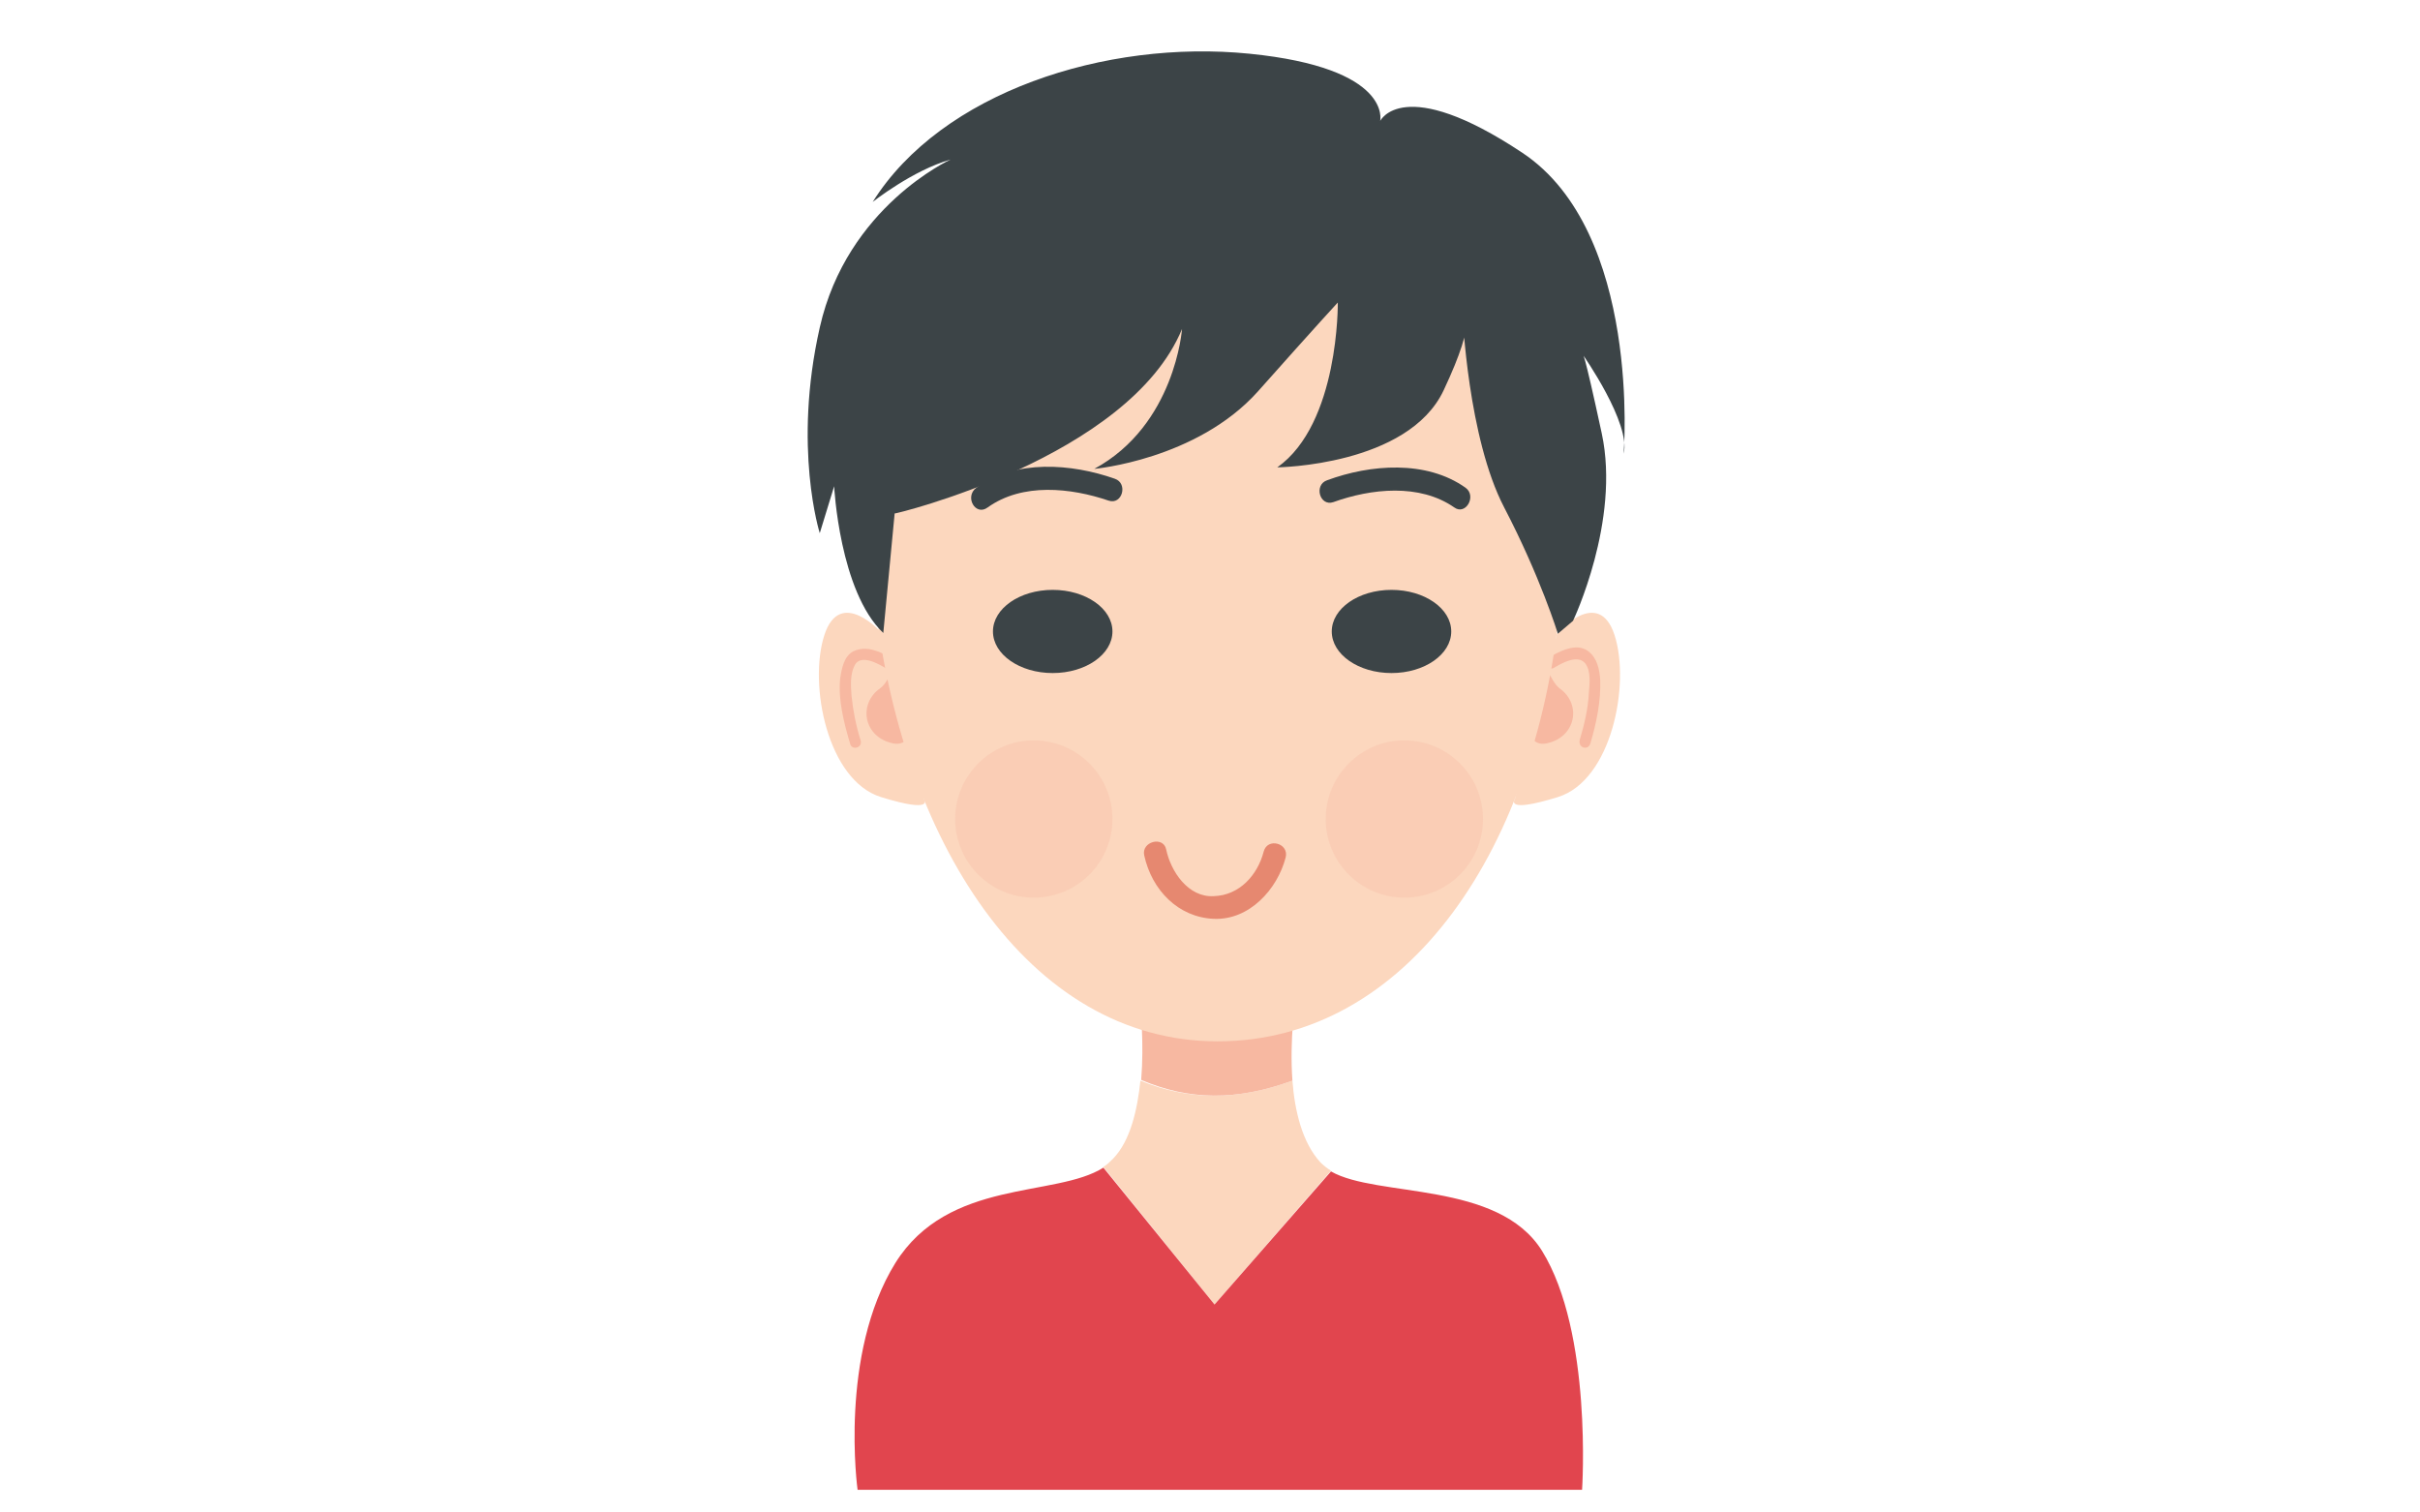 <?xml version="1.0" encoding="utf-8"?>
<!-- Generator: Adobe Illustrator 17.1.0, SVG Export Plug-In . SVG Version: 6.00 Build 0)  -->
<!DOCTYPE svg PUBLIC "-//W3C//DTD SVG 1.1//EN" "http://www.w3.org/Graphics/SVG/1.1/DTD/svg11.dtd">
<svg version="1.1" id="Layer_1" xmlns="http://www.w3.org/2000/svg" xmlns:xlink="http://www.w3.org/1999/xlink" x="0px" y="0px"
 viewBox="137 320 320 200" xml:space="preserve">
<g>
	<g>
		<g>
			<g>
				<path fill="#FCD7BE" d="M342.9,403.7c0,0,5.5-6.2,7.6,0.3c2.1,6.5-0.4,19.2-7.5,21.4c-7.1,2.2-5.7,0.3-5.7,0.3L342.9,403.7z"/>
			</g>
			<g>
				<path fill="#FCD7BE" d="M253.6,403.7c0,0-5.5-6.2-7.6,0.3c-2.1,6.5,0.4,19.2,7.5,21.4c7.1,2.2,5.7,0.3,5.7,0.3L253.6,403.7z"/>
			</g>
			<path fill="#F7B8A1" d="M256.3,407.9c2,2.6,2.7,11.2-1.2,10.4c-3.9-0.8-4.7-5.2-1.7-7.3C254.8,410,255.4,406.7,256.3,407.9z"/>
			<g>
				<g>
					<path fill="#F7B8A1" d="M250.8,417.9c-0.6-1.9-1-3.9-1.2-5.9c-0.1-1.3-0.2-2.8,0.4-4c0.8-1.6,3.2-0.2,4.2,0.4
						c0.8,0.5,1.6-0.8,0.8-1.3c-1.5-0.9-3.4-1.8-5.1-1c-1.3,0.6-1.6,2.3-1.8,3.6c-0.3,2.8,0.5,5.9,1.3,8.6
						C249.6,419.3,251.1,418.9,250.8,417.9L250.8,417.9z"/>
				</g>
			</g>
			<path fill="#F7B8A1" d="M340.3,407.9c-2,2.6-2.7,11.2,1.2,10.4c3.9-0.8,4.7-5.2,1.7-7.3C341.9,410,341.2,406.7,340.3,407.9z"/>
			<g>
				<g>
					<path fill="#F7B8A1" d="M347.3,418.3c0.8-2.7,1.4-5.6,1.3-8.4c-0.1-1.4-0.4-2.9-1.6-3.8c-1.6-1.2-3.9,0.1-5.3,0.9
						c-0.8,0.5-0.1,1.8,0.8,1.3c1-0.6,3.1-1.8,4.1-0.6c0.8,1,0.6,2.7,0.5,3.9c-0.1,2.1-0.6,4.2-1.2,6.2
						C345.6,418.9,347,419.3,347.3,418.3L347.3,418.3z"/>
				</g>
			</g>
			<g>
				<g>
					<path fill="#FCD7BE" d="M313,474.8c-0.5-0.3-1-0.7-1.4-1.1c-2.4-2.6-3.4-6.8-3.7-10.8c-7.4,2.7-13.7,2.6-20.1,0
						c-0.4,3.8-1.3,7.9-3.6,10.3c-0.4,0.4-0.8,0.8-1.3,1.1l14.7,18.2L313,474.8z"/>
				</g>
				<path fill="#E1454E" d="M255.4,487c-7.5,12.1-5,30-5,30h95.8c0,0,1.4-20.8-5.3-31.6c-5.8-9.3-21.8-7-27.9-10.5l-15.4,17.6
					l-14.7-18.1C276.6,478.4,262.4,475.8,255.4,487z"/>
				<path fill="#F7B8A1" d="M307.9,462.9c-0.4-5.5,0.4-10.7,0.4-10.7l-20.5,1.2c0,0,0.5,4.5,0.1,9.4
					C294.2,465.5,300.5,465.6,307.9,462.9z"/>
			</g>
			<g>
				<path fill="#FCD7BE" d="M343.4,398.7c-2.8,33.4-20.3,59-45.4,59c-25.1,0-42-26.7-45.4-59c-3.3-32.4,8.8-59,45.4-59
					C331.8,339.8,346.1,366.3,343.4,398.7z"/>
			</g>
			<ellipse fill="#3C4447" cx="321" cy="403.5" rx="7.9" ry="5.5"/>
			<ellipse fill="#3C4447" cx="276.2" cy="403.5" rx="7.9" ry="5.5"/>
			<g>
				<g>
					<path fill="#E68870" d="M288.3,433.1c1,4.6,4.5,8.2,9.2,8.4c4.7,0.2,8.4-3.9,9.5-8.1c0.5-1.9-2.4-2.7-2.9-0.8
						c-0.8,3.1-3.2,5.8-6.6,5.9c-3.4,0.2-5.7-3.3-6.3-6.2C290.8,430.5,287.9,431.3,288.3,433.1L288.3,433.1z"/>
				</g>
			</g>
			<g>
				<g>
					<path fill="#3C4447" d="M267.6,387.1c4.6-3.3,11-2.6,16-0.9c1.8,0.6,2.6-2.3,0.8-2.9c-5.7-2-13.1-2.6-18.3,1.2
						C264.5,385.7,266,388.3,267.6,387.1L267.6,387.1z"/>
				</g>
			</g>
			<g>
				<g>
					<path fill="#3C4447" d="M330.8,384.5c-5.2-3.7-12.6-3.1-18.3-1c-1.8,0.6-1,3.5,0.8,2.9c5-1.8,11.4-2.5,16,0.7
						C330.8,388.2,332.3,385.6,330.8,384.5L330.8,384.5z"/>
				</g>
			</g>
			<circle opacity="0.31" fill="#F7B8A1" cx="322.7" cy="428.3" r="10.4"/>
			<circle opacity="0.31" fill="#F7B8A1" cx="273.7" cy="428.3" r="10.4"/>
		</g>
		<path fill="#3C4447" d="M255.3,387.9c0,0.1,31-7.4,38-24.4c0,0-0.9,12.7-11.6,18.5c0,0,13.5-1.2,21.6-10.2
			c8-9,10.6-11.8,10.6-11.8s0.2,16-8,21.8c0,0,17.3-0.2,22-10.2c4.7-10,2.5-10,2.5-10s0.7,16.3,5.5,25.5c4.8,9.2,7.1,16.7,7.1,16.7
			l2-1.7c0,0,6.3-13.2,3.8-24.8c-2.5-11.6-2.5-10.4-2.5-10.4s6.4,9.1,5.4,13.1c0,0,2.4-29.3-13.4-39.8c-15.8-10.5-18.8-4.2-18.8-4.2
			s1.7-7-17.3-8.9c-19-1.9-40.7,5.1-49.8,19.6c0,0,5.3-4.2,10.3-5.6c0,0-13.7,6.2-17.3,22.2c-3.6,15.9,0,27.2,0,27.2l1.9-6.2
			c0,0,0.7,13.9,6.5,19.4L255.3,387.9z"/>
	</g>
</g>
</svg>
